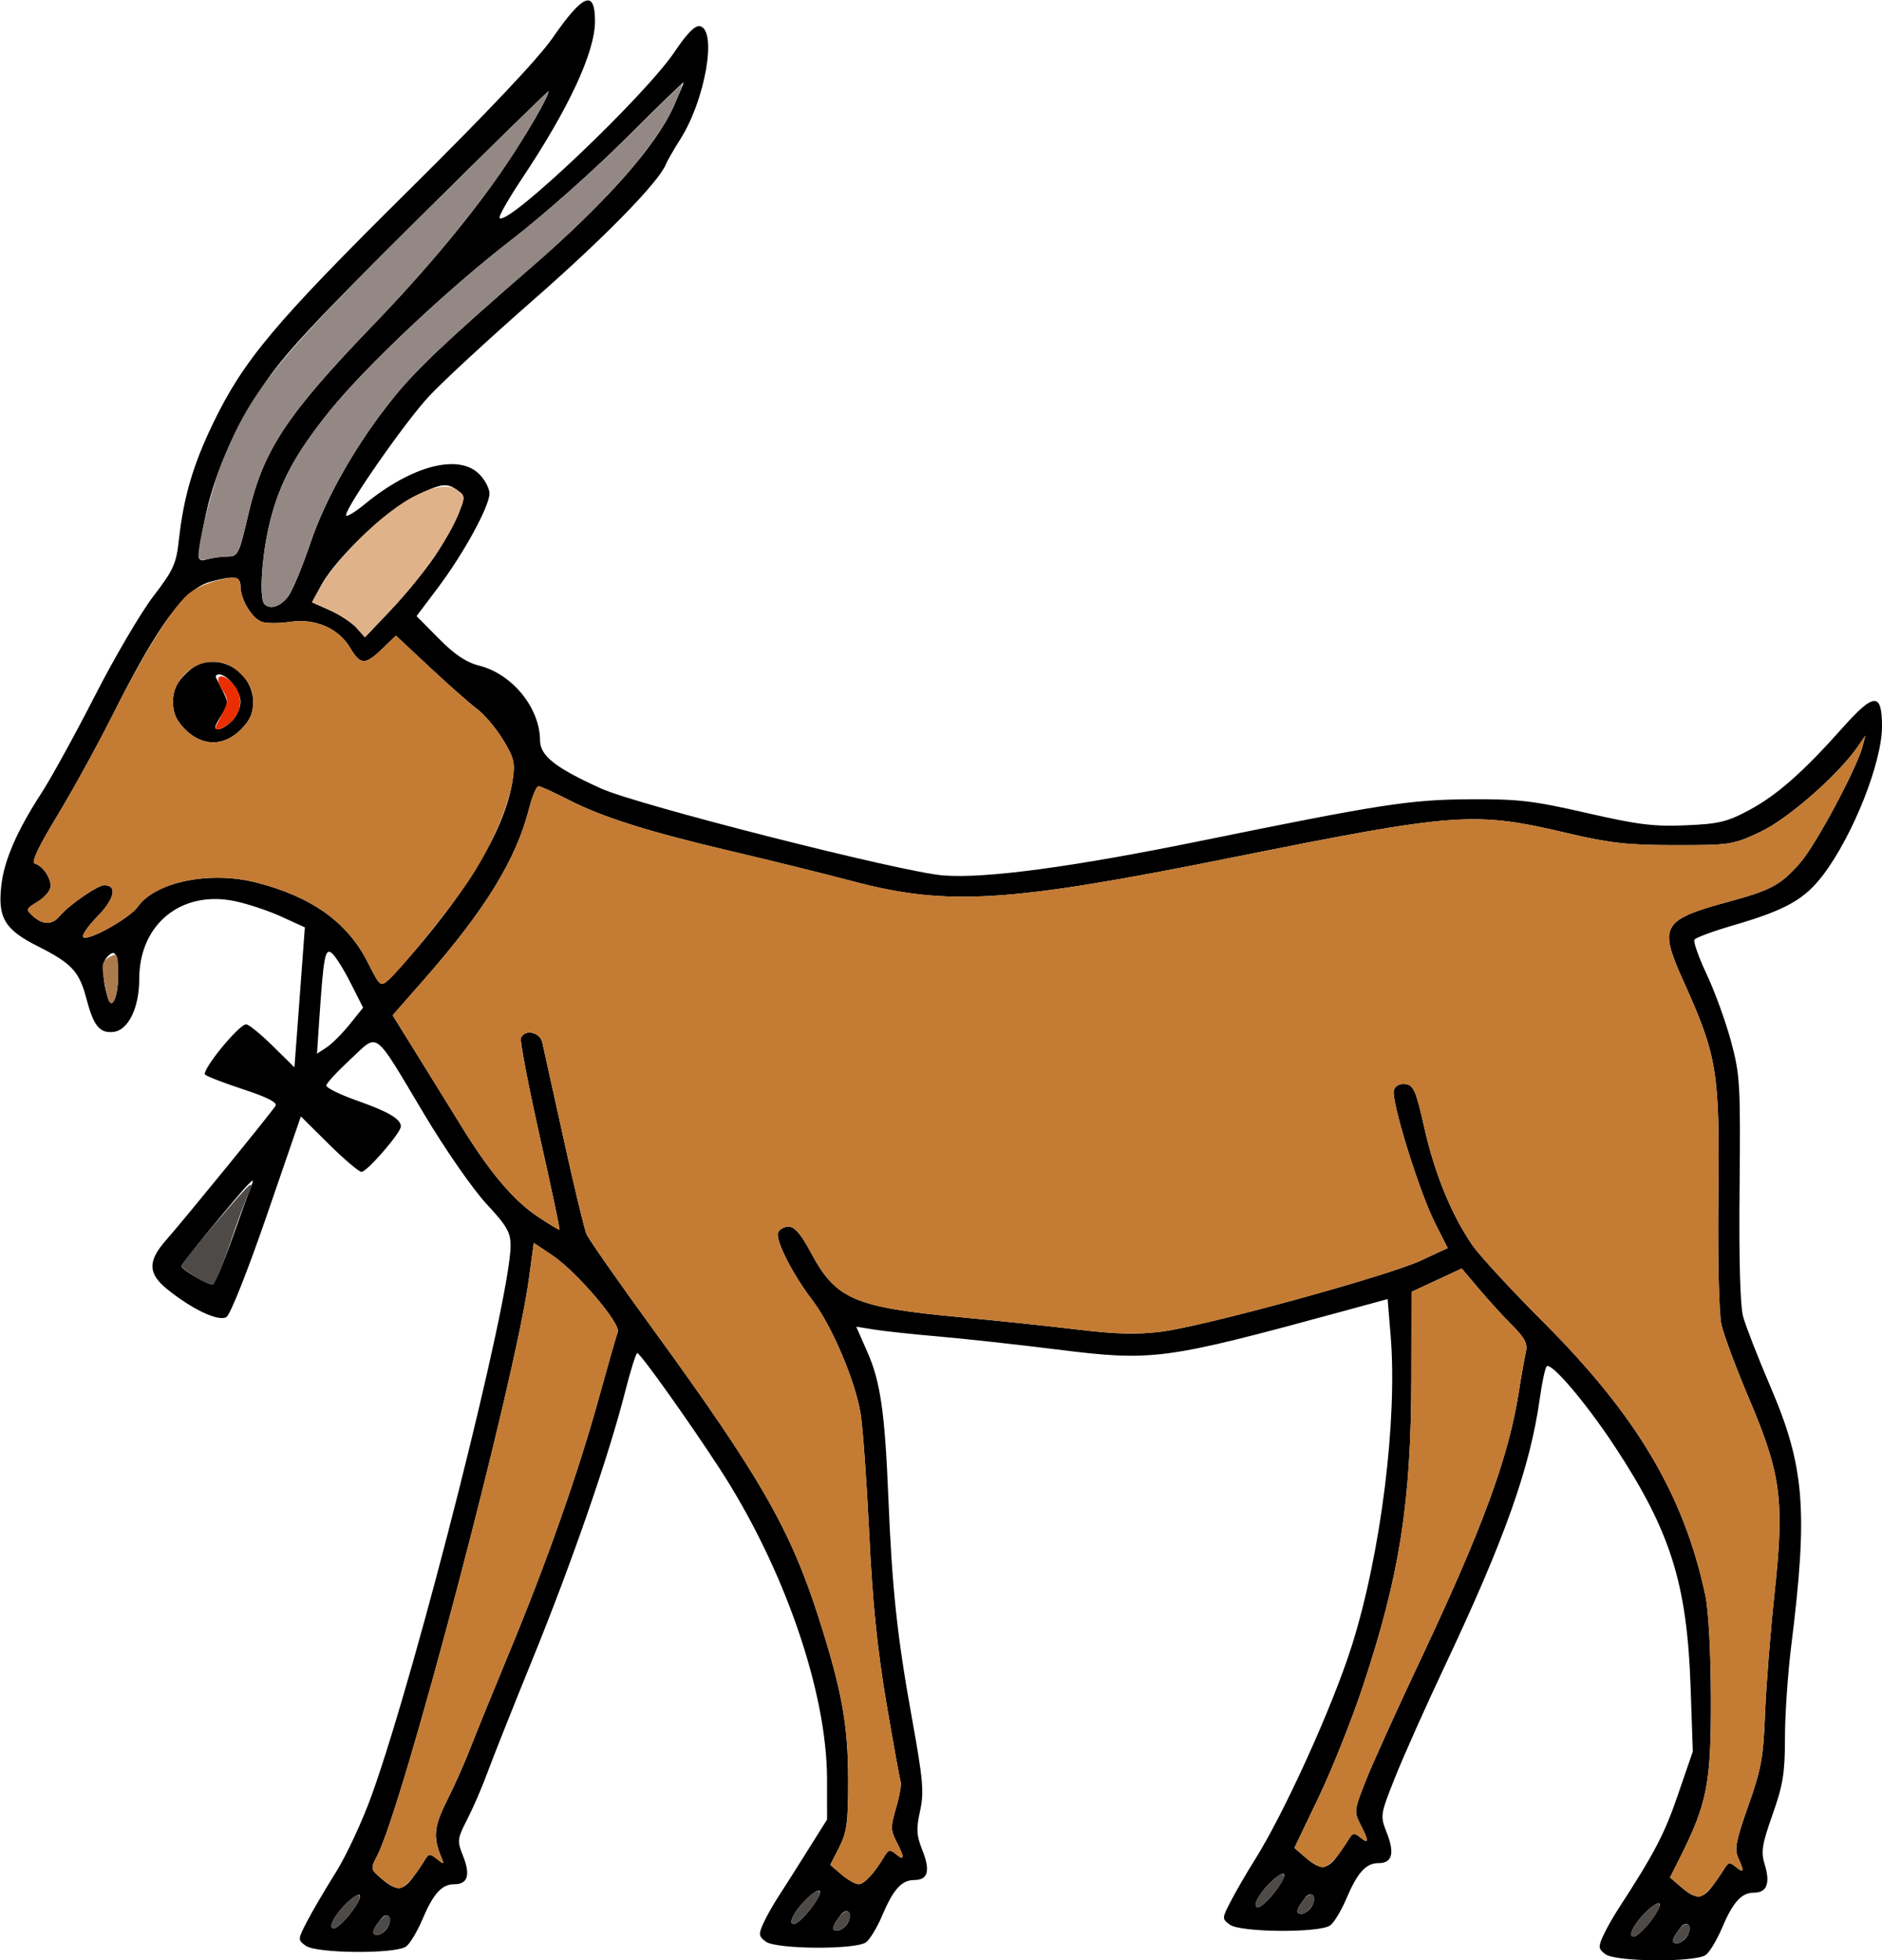 <?xml version="1.0" encoding="UTF-8" standalone="no"?>
<!DOCTYPE svg PUBLIC "-//W3C//DTD SVG 1.1//EN"
"http://www.w3.org/Graphics/SVG/1.1/DTD/svg11.dtd">
<svg width="576px" height="600px"
xmlns="http://www.w3.org/2000/svg" version="1.1">
<g transform="translate(0000, 0000) scale(1, 1)">
<path fill="#000000" stroke="none" d="
M 491.38 598.21
C 489.21 596.62 489.12 595.97 490.58 592.72
C 491.49 590.70 493.55 587.01 495.17 584.52
C 506.35 567.29 509.40 561.48 513.48 549.56
L 518.10 536.13
L 517.41 516.13
C 516.31 484.70 511.25 468.66 494.26 442.84
C 485.47 429.47 474.77 416.89 473.38 418.25
C 472.91 418.71 471.97 423.06 471.29 427.92
C 468.33 449.15 460.66 470.80 442.33 509.68
C 436.47 522.09 429.57 537.54 427.01 543.97
C 422.40 555.59 422.38 555.75 424.43 561.01
C 426.91 567.30 426.10 570.32 421.91 570.32
C 418.03 570.32 415.46 573.16 412.02 581.29
C 410.51 584.84 408.33 588.46 407.15 589.35
C 404.05 591.72 379.68 591.55 376.40 589.15
C 373.95 587.35 373.95 587.23 376.82 581.73
C 378.43 578.65 381.58 573.23 383.81 569.68
C 392.91 555.33 407.77 522.59 413.70 503.87
C 422.62 475.70 427.76 434.61 425.61 408.76
L 424.69 397.65
L 410.91 401.41
C 356.20 416.32 352.92 416.76 323.33 413.06
C 311.36 411.56 295.17 409.79 287.35 409.11
C 279.54 408.44 270.66 407.48 267.59 406.99
L 262.05 406.10
L 265.37 413.63
C 269.45 422.83 270.81 432.12 271.87 458.06
C 273.03 486.43 274.56 500.77 279.08 525.81
C 282.54 544.94 282.85 548.59 281.59 554.35
C 280.38 559.87 280.50 561.83 282.27 566.28
C 284.80 572.61 284.05 575.48 279.85 575.48
C 275.96 575.48 273.39 578.32 269.96 586.45
C 268.45 590.00 266.26 593.63 265.09 594.52
C 262.02 596.85 237.62 596.71 234.38 594.34
C 232.21 592.75 232.12 592.10 233.58 588.85
C 234.48 586.83 236.55 583.14 238.17 580.65
C 239.80 578.15 243.83 571.82 247.12 566.54
L 253.13 556.97
L 253.12 544.61
C 253.10 517.87 239.98 479.90 220.29 449.60
C 210.74 434.92 195.97 414.19 195.04 414.19
C 194.65 414.19 192.96 419.56 191.29 426.13
C 186.40 445.45 175.14 477.99 163.18 507.41
C 157.04 522.49 150.75 538.32 149.19 542.58
C 147.64 546.84 144.88 553.23 143.07 556.77
C 139.93 562.90 139.87 563.47 141.70 568.06
C 144.04 573.92 143.17 576.77 139.08 576.77
C 135.19 576.77 132.62 579.61 129.19 587.74
C 127.68 591.29 125.49 594.92 124.32 595.81
C 121.22 598.17 96.85 598.00 93.57 595.60
C 91.11 593.81 91.11 593.68 93.96 588.18
C 95.54 585.10 99.52 578.34 102.78 573.14
C 106.03 567.95 111.02 557.21 113.86 549.26
C 127.79 510.30 156.27 397.48 156.27 381.29
C 156.27 377.20 155.13 375.24 148.84 368.46
C 144.72 364.03 136.29 351.88 129.91 341.20
C 114.02 314.61 116.04 316.12 107.30 324.22
C 103.28 327.94 99.93 331.55 99.87 332.26
C 99.81 332.97 104.02 335.05 109.22 336.89
C 118.87 340.28 122.69 342.54 122.69 344.81
C 122.69 346.75 112.33 358.71 110.65 358.71
C 109.85 358.71 105.35 354.89 100.65 350.23
L 92.08 341.74
L 81.74 371.79
C 75.84 388.95 70.50 402.40 69.30 403.15
C 66.91 404.66 58.59 400.71 50.94 394.43
C 45.27 389.77 45.23 385.96 50.77 379.68
C 56.11 373.64 83.09 340.54 84.33 338.49
C 84.95 337.48 81.78 335.86 74.60 333.50
C 68.73 331.57 63.41 329.54 62.79 328.95
C 61.51 327.79 73.11 313.55 75.34 313.55
C 76.12 313.55 79.76 316.52 83.44 320.13
L 90.11 326.72
L 90.88 316.58
C 91.31 311.01 92.03 301.37 92.47 295.16
L 93.30 283.87
L 86.14 280.59
C 82.22 278.80 75.81 276.66 71.91 275.85
C 55.52 272.41 42.62 282.89 42.62 299.63
C 42.62 308.46 39.29 315.34 34.75 315.87
C 30.53 316.36 28.66 314.09 26.46 305.75
C 24.23 297.30 22.01 294.92 11.49 289.61
C 1.38 284.53 -0.76 280.86 0.43 270.83
C 1.33 263.19 5.27 254.17 12.70 242.74
C 15.63 238.21 22.98 224.85 29.01 213.06
C 35.04 201.26 43.08 187.54 46.91 182.55
C 53.12 174.44 53.95 172.61 54.76 165.14
C 56.21 152.09 59.09 142.28 65.22 129.56
C 74.54 110.27 84.11 98.86 124.64 58.71
C 149.14 34.44 164.78 17.90 169.11 11.63
C 178.47 -1.90 182.10 -3.34 182.10 6.49
C 182.10 15.94 174.13 33.12 159.78 54.62
C 155.60 60.89 152.51 66.35 152.90 66.75
C 155.43 69.28 197.52 29.26 206.56 15.73
C 210.19 10.30 212.72 7.73 214.17 8.00
C 219.58 9.03 215.90 30.48 208.23 42.58
C 206.21 45.78 204.21 49.25 203.78 50.32
C 201.64 55.72 184.86 72.88 163.06 91.96
C 149.67 103.69 135.36 116.90 131.27 121.33
C 123.98 129.17 105.90 155.12 105.90 157.72
C 105.90 158.44 108.52 156.88 111.73 154.25
C 126.02 142.54 140.33 138.80 146.65 145.10
C 148.39 146.84 149.81 149.52 149.81 151.05
C 149.81 154.97 141.93 169.39 134.12 179.78
L 127.49 188.59
L 134.30 195.47
C 139.16 200.39 142.70 202.76 146.65 203.75
C 156.77 206.30 165.21 216.65 165.28 226.59
C 165.31 231.37 169.95 235.02 184.00 241.38
C 195.18 246.43 276.03 266.98 288.65 267.97
C 301.63 268.99 328.28 265.41 367.99 257.30
C 422.77 246.12 431.54 244.76 450.08 244.66
C 464.70 244.57 469.29 245.11 485.60 248.85
C 501.26 252.44 506.22 253.06 515.95 252.63
C 526.03 252.21 528.59 251.59 535.32 247.99
C 543.80 243.45 551.86 236.35 563.99 222.72
C 573.57 211.96 576.00 211.88 576.00 222.34
C 576.00 233.35 567.19 255.61 558.05 267.73
C 552.30 275.33 546.59 278.54 530.54 283.23
C 524.35 285.02 518.98 287.01 518.59 287.64
C 518.21 288.26 519.90 293.05 522.35 298.26
C 524.81 303.47 528.15 312.67 529.78 318.71
C 532.55 329.02 532.71 331.70 532.41 363.70
C 532.19 385.51 532.59 399.64 533.50 403.03
C 534.29 405.94 538.06 415.61 541.88 424.53
C 552.33 448.90 553.40 462.30 548.22 503.82
C 547.16 512.31 546.30 524.98 546.30 531.99
C 546.30 542.77 545.71 546.36 542.50 555.46
C 539.24 564.70 538.91 566.83 540.10 570.72
C 541.87 576.45 540.77 579.35 536.86 579.35
C 532.97 579.35 530.40 582.19 526.96 590.32
C 525.45 593.87 523.27 597.50 522.09 598.39
C 519.02 600.72 494.62 600.58 491.38 598.21
M 516.55 592.34
C 518.08 589.48 516.26 587.56 514.36 590.01
C 511.61 593.57 511.31 594.84 513.25 594.84
C 514.32 594.84 515.82 593.72 516.55 592.34
M 507.90 582.75
C 507.49 582.08 505.18 583.66 502.77 586.28
C 500.33 588.95 498.81 591.69 499.32 592.52
C 499.91 593.47 501.74 592.21 504.44 588.98
C 506.76 586.22 508.31 583.42 507.90 582.75
M 118.78 589.75
C 120.30 586.90 118.48 584.98 116.58 587.43
C 113.83 590.99 113.53 592.26 115.47 592.26
C 116.54 592.26 118.04 591.14 118.78 589.75
M 110.12 580.17
C 109.71 579.50 107.40 581.08 105.00 583.70
C 102.56 586.37 101.03 589.11 101.55 589.94
C 102.13 590.89 103.96 589.63 106.66 586.40
C 108.99 583.64 110.54 580.84 110.12 580.17
M 259.55 588.46
C 261.07 585.61 259.25 583.69 257.35 586.14
C 254.60 589.70 254.31 590.97 256.24 590.97
C 257.31 590.97 258.81 589.85 259.55 588.46
M 250.90 578.88
C 250.48 578.21 248.17 579.79 245.77 582.41
C 243.33 585.08 241.80 587.82 242.32 588.65
C 242.90 589.60 244.74 588.34 247.43 585.11
C 249.76 582.35 251.31 579.55 250.90 578.88
M 401.61 583.30
C 403.14 580.45 401.31 578.53 399.42 580.98
C 396.67 584.54 396.37 585.81 398.31 585.81
C 399.38 585.81 400.88 584.68 401.61 583.30
M 392.96 573.72
C 392.55 573.05 390.23 574.63 387.83 577.25
C 385.39 579.92 383.87 582.66 384.38 583.48
C 384.96 584.44 386.80 583.17 389.50 579.95
C 391.82 577.19 393.37 574.39 392.96 573.72
M 523.93 577.56
C 525.22 575.86 526.92 573.39 527.70 572.09
C 528.93 570.03 529.43 569.95 531.25 571.46
C 533.74 573.52 533.91 572.89 531.96 568.62
C 530.80 566.06 531.34 563.29 535.07 552.76
C 539.02 541.63 539.68 538.03 540.21 524.52
C 540.55 516.00 541.85 499.46 543.11 487.75
C 546.17 459.24 545.13 451.29 535.34 428.22
C 531.38 418.89 527.56 408.65 526.85 405.45
C 526.10 402.10 525.70 385.37 525.92 365.95
C 526.33 327.79 525.61 323.38 515.13 300.12
C 507.60 283.39 508.65 281.57 529.07 276.01
C 542.24 272.41 544.99 270.92 551.00 264.05
C 555.79 258.55 568.35 235.07 570.07 228.39
L 570.91 225.16
L 568.69 228.39
C 562.80 237.01 547.37 250.57 538.92 254.57
C 530.38 258.59 529.67 258.71 512.72 258.70
C 498.14 258.70 492.75 258.09 479.84 255.06
C 451.08 248.28 446.00 248.66 376.47 262.63
C 308.57 276.28 289.87 277.43 260.88 269.73
C 252.72 267.56 236.15 263.46 224.07 260.62
C 198.15 254.52 184.31 250.14 173.70 244.68
C 169.44 242.49 165.44 240.68 164.81 240.67
C 164.19 240.66 162.86 243.83 161.86 247.74
C 157.97 263.05 148.40 278.61 130.00 299.59
L 120.17 310.79
L 127.64 322.81
C 131.76 329.43 137.81 339.23 141.11 344.59
C 149.81 358.74 157.02 367.32 164.44 372.31
C 168.03 374.72 171.11 376.57 171.25 376.41
C 171.41 376.26 168.67 363.37 165.17 347.75
C 161.68 332.15 159.10 318.66 159.43 317.75
C 160.52 314.95 165.19 315.87 165.96 319.03
C 166.33 320.63 169.25 333.85 172.45 348.39
C 175.64 362.93 178.82 376.14 179.49 377.73
C 180.17 379.32 189.21 392.27 199.59 406.52
C 232.60 451.91 241.87 468.03 250.55 495.15
C 257.69 517.50 259.59 527.96 259.59 545.16
C 259.59 557.85 259.17 560.92 256.85 565.47
L 254.11 570.83
L 257.56 573.81
C 259.47 575.43 261.82 576.77 262.79 576.77
C 264.48 576.77 267.61 573.39 270.69 568.22
C 271.92 566.15 272.42 566.08 274.25 567.59
C 276.91 569.79 276.94 568.71 274.36 563.73
C 272.57 560.26 272.55 559.15 274.27 553.32
C 275.32 549.73 275.94 546.14 275.65 545.33
C 275.36 544.53 273.39 533.68 271.28 521.21
C 268.51 504.92 267.04 490.45 266.04 469.60
C 265.27 453.68 264.09 437.16 263.42 432.90
C 261.86 422.90 254.63 405.86 248.64 398.00
C 242.55 390.05 237.26 379.60 238.15 377.29
C 238.54 376.30 239.98 375.48 241.39 375.48
C 243.19 375.48 245.16 377.78 248.11 383.29
C 255.80 397.72 261.34 400.13 293.81 403.19
C 305.18 404.25 321.45 405.97 329.97 406.99
C 341.43 408.39 348.04 408.55 355.35 407.64
C 368.54 405.99 424.74 390.58 434.94 385.82
L 443.07 382.03
L 439.25 374.48
C 434.27 364.65 425.56 336.40 426.63 333.60
C 427.14 332.28 428.55 331.59 430.24 331.85
C 432.65 332.21 433.43 334.04 435.93 345.21
C 439.06 359.19 444.26 371.90 450.62 381.14
C 452.82 384.34 462.63 394.97 472.42 404.76
C 500.98 433.33 515.44 457.75 521.94 488.39
C 522.92 492.99 523.60 505.79 523.64 520.00
C 523.70 545.79 522.49 552.01 514.32 568.32
L 511.12 574.71
L 514.58 577.68
C 518.96 581.45 520.98 581.42 523.93 577.56
M 126.15 574.98
C 127.44 573.28 129.15 570.81 129.92 569.51
C 131.21 567.35 131.60 567.32 133.72 569.05
C 135.90 570.81 136.01 570.76 135.02 568.39
C 132.52 562.35 132.87 558.95 136.77 551.23
C 138.96 546.89 142.17 539.69 143.90 535.23
C 145.63 530.75 150.90 517.81 155.61 506.45
C 167.16 478.67 176.92 450.98 183.16 428.37
C 186.00 418.09 188.66 408.80 189.07 407.74
C 190.07 405.19 176.52 389.29 169.07 384.28
L 163.37 380.46
L 161.82 391.85
C 157.65 422.52 123.41 552.61 115.48 567.95
C 113.35 572.05 113.38 572.15 116.79 575.08
C 121.18 578.86 123.21 578.84 126.15 574.98
M 408.99 568.53
C 410.28 566.83 411.98 564.36 412.76 563.06
C 413.98 560.99 414.49 560.92 416.31 562.43
C 418.98 564.65 419.01 563.55 416.37 558.46
C 414.40 554.65 414.47 554.04 417.91 545.30
C 419.89 540.26 427.14 524.19 434.03 509.61
C 453.72 467.94 461.73 446.19 464.89 425.81
C 465.60 421.20 466.55 415.90 466.97 414.04
C 467.61 411.30 466.81 409.70 462.78 405.65
C 460.04 402.90 455.45 397.87 452.59 394.46
L 447.37 388.30
L 439.68 391.87
L 432.00 395.45
L 431.95 421.92
C 431.88 460.04 428.41 482.13 417.14 516.13
C 413.73 526.43 407.60 541.77 403.54 550.25
L 396.16 565.65
L 399.62 568.63
C 404.01 572.41 406.04 572.39 408.99 568.53
M 71.01 379.29
C 73.63 371.87 76.25 364.65 76.82 363.23
C 77.73 360.94 77.64 360.86 75.94 362.58
C 72.88 365.66 55.53 386.88 55.53 387.54
C 55.53 388.61 63.90 393.51 65.09 393.14
C 65.72 392.94 68.38 386.71 71.01 379.29
M 107.02 313.56
L 111.13 308.45
L 107.33 300.93
C 105.24 296.79 102.66 292.67 101.59 291.78
C 99.48 290.04 99.02 292.57 97.64 313.20
L 97.02 322.54
L 99.96 320.61
C 101.59 319.55 104.76 316.37 107.02 313.56
M 36.16 298.63
C 36.16 291.57 35.13 290.12 32.44 293.37
C 31.15 294.92 31.42 300.35 33.04 305.56
C 34.24 309.43 36.16 305.16 36.16 298.63
M 129.73 287.74
C 145.81 268.36 154.99 251.77 156.93 238.59
C 157.68 233.42 157.30 231.87 153.87 226.31
C 151.72 222.81 148.21 218.66 146.07 217.07
C 143.94 215.50 137.45 209.79 131.68 204.39
L 121.17 194.57
L 117.02 198.57
C 111.78 203.65 110.29 203.60 107.13 198.26
C 103.63 192.32 96.41 189.20 88.79 190.34
C 85.56 190.83 81.69 190.84 80.19 190.36
C 77.15 189.39 73.61 183.50 73.61 179.42
C 73.61 176.41 71.51 176.12 64.35 178.10
C 56.36 180.32 48.22 191.45 34.35 219.10
C 29.82 228.13 22.25 241.90 17.53 249.68
C 11.80 259.11 9.49 264.00 10.60 264.32
C 13.03 265.03 15.50 268.52 15.50 271.24
C 15.50 272.53 13.75 274.65 11.62 275.95
C 7.89 278.21 7.83 278.39 10.10 280.44
C 13.12 283.16 15.99 283.16 18.25 280.43
C 20.93 277.16 29.86 270.97 31.87 270.97
C 36.02 270.97 35.10 275.15 29.76 280.59
C 26.76 283.65 24.86 286.50 25.55 286.92
C 27.29 288.00 39.74 280.99 42.13 277.60
C 47.49 269.94 64.24 266.50 78.46 270.14
C 95.39 274.46 106.37 282.34 112.53 294.53
C 116.36 302.10 116.43 302.17 119.05 299.81
C 120.51 298.49 125.31 293.06 129.73 287.74
M 132.84 170.59
C 135.73 166.34 139.09 160.39 140.29 157.37
C 142.40 152.13 142.39 151.82 140.09 150.14
C 136.74 147.69 135.15 147.90 126.86 151.94
C 118.44 156.04 102.85 170.85 98.44 178.95
L 95.49 184.36
L 101.02 186.83
C 104.05 188.19 107.71 190.61 109.12 192.19
L 111.69 195.08
L 119.63 186.71
C 123.99 182.10 129.94 174.85 132.84 170.59
M 88.25 182.48
C 89.55 180.70 92.59 173.38 95.00 166.23
C 99.75 152.12 109.47 135.20 120.82 121.26
C 127.64 112.88 137.03 104.01 162.73 81.69
C 185.60 61.83 200.79 44.65 206.18 32.54
C 207.85 28.80 209.22 25.51 209.22 25.24
C 209.22 24.95 201.23 32.71 191.46 42.46
C 181.70 52.22 166.01 66.13 156.60 73.37
C 137.17 88.35 111.92 112.13 100.84 125.88
C 90.46 138.79 85.66 147.64 82.68 159.51
C 80.16 169.46 79.22 183.24 80.94 184.94
C 82.71 186.72 85.96 185.63 88.25 182.48
M 69.77 170.34
C 72.83 170.32 73.20 169.55 75.96 157.61
C 80.55 137.81 87.51 127.23 114.33 99.35
C 130.78 82.27 145.07 65.03 154.78 50.59
C 161.45 40.70 167.89 29.55 167.89 27.94
C 167.89 27.64 149.97 45.17 128.05 66.92
C 96.07 98.65 86.70 108.76 80.50 118.13
C 71.26 132.10 65.08 146.40 62.56 159.57
C 60.17 172.04 60.17 172.05 63.61 171.14
C 65.21 170.71 67.97 170.35 69.77 170.34"/>
<path fill="#000000" stroke="none" d="
M 56.72 223.33
C 53.93 220.53 52.95 218.34 52.95 214.84
C 52.95 211.34 53.93 209.15 56.72 206.35
C 59.52 203.56 61.72 202.58 65.22 202.58
C 71.78 202.58 77.49 208.28 77.49 214.84
C 77.49 218.34 76.51 220.53 73.72 223.33
C 68.50 228.53 61.94 228.53 56.72 223.33
M 71.03 220.65
C 72.45 219.23 73.61 216.62 73.61 214.84
C 73.61 211.57 69.61 206.45 67.05 206.45
C 66.28 206.45 65.87 206.89 66.12 207.42
C 66.38 207.95 67.39 209.96 68.35 211.88
C 69.87 214.92 69.83 215.81 67.98 218.61
C 66.82 220.39 65.87 222.15 65.87 222.53
C 65.87 224.08 68.60 223.07 71.03 220.65"/>
<path fill="#948885" stroke="none" d="
M 80.94 184.94
C 79.22 183.24 80.16 169.46 82.68 159.51
C 85.66 147.64 90.46 138.79 100.84 125.88
C 111.91 112.14 137.16 88.36 156.60 73.35
C 166.01 66.10 181.48 52.44 191.00 42.99
C 200.50 33.54 208.47 25.81 208.70 25.81
C 208.94 25.81 207.94 28.57 206.49 31.94
C 201.38 43.87 184.98 62.54 162.73 81.75
C 137.70 103.38 127.70 112.80 120.82 121.26
C 109.47 135.20 99.75 152.12 95.00 166.23
C 92.59 173.38 89.55 180.70 88.25 182.48
C 85.96 185.63 82.71 186.72 80.94 184.94"/>
<path fill="#948885" stroke="none" d="
M 60.70 170.58
C 60.70 165.39 65.12 148.19 68.59 139.86
C 77.18 119.24 85.04 109.60 128.05 66.92
C 149.97 45.17 167.89 27.64 167.89 27.94
C 167.89 29.55 161.45 40.70 154.78 50.59
C 145.07 65.03 130.78 82.27 114.33 99.35
C 87.51 127.23 80.55 137.81 75.96 157.61
C 73.20 169.55 72.83 170.32 69.77 170.34
C 67.97 170.35 65.21 170.71 63.61 171.14
C 61.97 171.57 60.70 171.33 60.70 170.58"/>
<path fill="#e0b28a" stroke="none" d="
M 109.12 192.19
C 107.71 190.61 104.05 188.19 101.02 186.83
L 95.49 184.36
L 98.44 178.95
C 100.05 175.99 105.48 169.48 110.49 164.52
C 122.82 152.28 134.93 146.36 140.02 150.08
C 142.40 151.82 142.41 152.10 140.29 157.37
C 137.17 165.19 128.85 176.99 119.63 186.71
L 111.69 195.08
L 109.12 192.19"/>
<path fill="#c47b33" stroke="none" d="
M 514.58 577.68
L 511.12 574.71
L 514.32 568.32
C 522.49 552.01 523.70 545.79 523.64 520.00
C 523.60 505.79 522.92 492.99 521.94 488.39
C 515.44 457.75 500.98 433.33 472.42 404.76
C 462.63 394.97 452.82 384.34 450.62 381.14
C 444.26 371.90 439.06 359.19 435.93 345.21
C 433.43 334.04 432.65 332.21 430.24 331.85
C 428.55 331.59 427.14 332.28 426.63 333.60
C 425.56 336.40 434.27 364.65 439.25 374.48
L 443.07 382.03
L 434.94 385.82
C 424.74 390.58 368.54 405.99 355.35 407.64
C 348.04 408.55 341.43 408.39 329.97 406.99
C 321.45 405.97 305.18 404.25 293.81 403.19
C 261.34 400.13 255.80 397.72 248.11 383.29
C 245.16 377.78 243.19 375.48 241.39 375.48
C 239.98 375.48 238.54 376.30 238.15 377.29
C 237.26 379.60 242.55 390.05 248.64 398.00
C 254.63 405.86 261.86 422.90 263.42 432.90
C 264.09 437.16 265.27 453.68 266.04 469.60
C 267.04 490.45 268.51 504.92 271.28 521.21
C 273.39 533.68 275.36 544.53 275.65 545.33
C 275.94 546.14 275.32 549.73 274.27 553.32
C 272.55 559.15 272.57 560.26 274.36 563.73
C 276.94 568.71 276.91 569.79 274.25 567.59
C 272.42 566.08 271.92 566.15 270.69 568.22
C 267.61 573.39 264.48 576.77 262.79 576.77
C 261.82 576.77 259.47 575.43 257.56 573.81
L 254.11 570.83
L 256.85 565.47
C 259.17 560.92 259.59 557.85 259.59 545.16
C 259.59 527.96 257.69 517.50 250.55 495.15
C 241.87 468.03 232.60 451.91 199.59 406.52
C 189.21 392.27 180.17 379.32 179.49 377.73
C 178.82 376.14 175.64 362.93 172.45 348.39
C 169.25 333.85 166.33 320.63 165.96 319.03
C 165.19 315.87 160.52 314.95 159.43 317.75
C 159.10 318.66 161.68 332.15 165.17 347.75
C 168.67 363.37 171.41 376.26 171.25 376.41
C 171.11 376.57 168.03 374.72 164.44 372.31
C 157.02 367.32 149.81 358.74 141.11 344.59
C 137.81 339.23 131.76 329.43 127.64 322.81
L 120.17 310.79
L 130.00 299.59
C 148.40 278.61 157.97 263.05 161.86 247.74
C 162.86 243.83 164.19 240.66 164.81 240.67
C 165.44 240.68 169.44 242.49 173.70 244.68
C 184.31 250.14 198.15 254.52 224.07 260.62
C 236.15 263.46 252.72 267.56 260.88 269.73
C 289.87 277.43 308.57 276.28 376.47 262.63
C 446.00 248.66 451.08 248.28 479.84 255.06
C 492.75 258.09 498.14 258.70 512.72 258.70
C 529.67 258.71 530.38 258.59 538.92 254.57
C 547.37 250.57 562.80 237.01 568.69 228.39
L 570.91 225.16
L 570.07 228.39
C 568.35 235.07 555.79 258.55 551.00 264.05
C 544.99 270.92 542.24 272.41 529.07 276.01
C 508.65 281.57 507.60 283.39 515.13 300.12
C 525.61 323.38 526.33 327.79 525.92 365.95
C 525.70 385.37 526.10 402.10 526.85 405.45
C 527.56 408.65 531.38 418.89 535.34 428.22
C 545.13 451.29 546.17 459.24 543.11 487.75
C 541.85 499.46 540.55 516.00 540.21 524.52
C 539.68 538.03 539.02 541.63 535.07 552.76
C 531.34 563.29 530.80 566.06 531.96 568.62
C 533.91 572.89 533.74 573.52 531.25 571.46
C 529.43 569.95 528.93 570.03 527.70 572.09
C 524.61 577.26 521.49 580.65 519.79 580.65
C 518.83 580.65 516.48 579.30 514.58 577.68"/>
<path fill="#c47b33" stroke="none" d="
M 116.79 575.08
C 113.38 572.15 113.35 572.05 115.48 567.95
C 123.41 552.61 157.65 422.52 161.82 391.85
L 163.37 380.46
L 169.07 384.28
C 176.52 389.29 190.07 405.19 189.07 407.74
C 188.66 408.80 186.00 418.09 183.16 428.37
C 176.92 450.98 167.16 478.67 155.61 506.45
C 150.90 517.81 145.63 530.75 143.90 535.23
C 142.17 539.69 138.96 546.89 136.77 551.23
C 132.87 558.95 132.52 562.35 135.02 568.39
C 136.01 570.76 135.90 570.81 133.72 569.05
C 131.60 567.32 131.21 567.35 129.92 569.51
C 126.84 574.68 123.71 578.06 122.02 578.06
C 121.05 578.06 118.69 576.72 116.79 575.08"/>
<path fill="#c47b33" stroke="none" d="
M 399.62 568.63
L 396.16 565.65
L 403.54 550.25
C 407.60 541.77 413.73 526.43 417.14 516.13
C 428.41 482.13 431.88 460.04 431.95 421.92
L 432.00 395.45
L 439.68 391.87
L 447.37 388.30
L 452.59 394.46
C 455.45 397.87 460.04 402.90 462.78 405.65
C 466.81 409.70 467.61 411.30 466.97 414.04
C 466.55 415.90 465.60 421.20 464.89 425.81
C 461.73 446.19 453.72 467.94 434.03 509.61
C 427.14 524.19 419.89 540.26 417.91 545.30
C 414.47 554.04 414.40 554.65 416.37 558.46
C 419.01 563.55 418.98 564.65 416.31 562.43
C 414.49 560.92 413.98 560.99 412.76 563.06
C 409.67 568.23 406.54 571.61 404.85 571.61
C 403.88 571.61 401.52 570.27 399.62 568.63"/>
<path fill="#c47b33" stroke="none" d="
M 112.53 294.53
C 106.37 282.34 95.39 274.46 78.46 270.14
C 64.24 266.50 47.49 269.94 42.13 277.60
C 39.74 280.99 27.29 288.00 25.55 286.92
C 24.86 286.50 26.76 283.65 29.76 280.59
C 35.10 275.15 36.02 270.97 31.87 270.97
C 29.86 270.97 20.93 277.16 18.25 280.43
C 15.99 283.16 13.12 283.16 10.10 280.44
C 7.83 278.39 7.89 278.21 11.62 275.95
C 13.75 274.65 15.50 272.53 15.50 271.24
C 15.50 268.52 13.03 265.03 10.60 264.32
C 9.49 264.00 11.80 259.11 17.53 249.68
C 22.25 241.90 29.88 228.00 34.50 218.81
C 43.50 200.86 52.14 186.94 57.26 182.13
C 60.07 179.50 67.27 176.89 72.00 176.80
C 72.89 176.79 73.61 177.96 73.61 179.42
C 73.61 183.50 77.15 189.39 80.19 190.36
C 81.69 190.84 85.56 190.83 88.79 190.34
C 96.41 189.20 103.63 192.32 107.13 198.26
C 110.29 203.60 111.78 203.65 117.02 198.57
L 121.17 194.57
L 131.68 204.39
C 137.45 209.79 143.94 215.50 146.07 217.07
C 148.21 218.66 151.72 222.81 153.87 226.31
C 157.30 231.87 157.68 233.42 156.93 238.59
C 155.71 246.81 150.07 259.78 143.39 269.70
C 137.40 278.59 123.45 295.83 119.05 299.81
C 116.43 302.17 116.36 302.10 112.53 294.53
M 73.72 223.33
C 76.51 220.53 77.49 218.34 77.49 214.84
C 77.49 211.34 76.51 209.15 73.72 206.35
C 70.92 203.56 68.72 202.58 65.22 202.58
C 58.66 202.58 52.95 208.28 52.95 214.84
C 52.95 218.34 53.93 220.53 56.72 223.33
C 61.94 228.53 68.50 228.53 73.72 223.33"/>
<path fill="#eb2e00" stroke="none" d="
M 66.12 222.26
C 66.38 221.73 67.39 219.72 68.35 217.79
C 69.87 214.76 69.83 213.87 68.00 211.08
C 65.31 206.98 67.47 205.47 70.98 208.98
C 74.32 212.32 74.35 217.33 71.03 220.65
C 68.54 223.14 65.16 224.25 66.12 222.26"/>
<path fill="#ac7b4c" stroke="none" d="
M 33.02 305.56
C 32.73 304.63 32.13 301.73 31.69 299.10
C 31.05 295.15 31.36 294.09 33.53 292.93
C 36.03 291.59 36.16 291.88 36.16 298.59
C 36.16 305.16 34.25 309.42 33.02 305.56"/>
<path fill="#4d4a47" stroke="none" d="
M 512.20 593.23
C 514.18 589.77 515.64 588.44 516.75 589.12
C 518.43 590.17 515.56 594.84 513.25 594.84
C 512.03 594.84 511.63 594.22 512.20 593.23"/>
<path fill="#4d4a47" stroke="none" d="
M 499.32 592.52
C 498.81 591.69 500.33 588.95 502.77 586.28
C 508.47 580.08 509.93 582.45 504.44 588.98
C 501.74 592.21 499.91 593.47 499.32 592.52"/>
<path fill="#4d4a47" stroke="none" d="
M 114.43 590.65
C 116.40 587.19 117.86 585.86 118.97 586.54
C 120.65 587.59 117.78 592.26 115.47 592.26
C 114.26 592.26 113.86 591.64 114.43 590.65"/>
<path fill="#4d4a47" stroke="none" d="
M 101.55 589.94
C 101.03 589.11 102.56 586.37 105.00 583.70
C 110.69 577.50 112.15 579.87 106.66 586.40
C 103.96 589.63 102.13 590.89 101.55 589.94"/>
<path fill="#4d4a47" stroke="none" d="
M 255.20 589.35
C 257.17 585.90 258.63 584.57 259.74 585.25
C 261.42 586.30 258.55 590.97 256.24 590.97
C 255.03 590.97 254.63 590.35 255.20 589.35"/>
<path fill="#4d4a47" stroke="none" d="
M 242.32 588.65
C 241.80 587.82 243.33 585.08 245.77 582.41
C 251.46 576.21 252.92 578.58 247.43 585.11
C 244.74 588.34 242.90 589.60 242.32 588.65"/>
<path fill="#4d4a47" stroke="none" d="
M 397.26 584.19
C 399.24 580.74 400.69 579.41 401.81 580.09
C 403.48 581.14 400.62 585.81 398.31 585.81
C 397.09 585.81 396.69 585.19 397.26 584.19"/>
<path fill="#4d4a47" stroke="none" d="
M 384.38 583.48
C 383.87 582.66 385.39 579.92 387.83 577.25
C 393.53 571.05 394.99 573.42 389.50 579.95
C 386.80 583.17 384.96 584.44 384.38 583.48"/>
<path fill="#4d4a47" stroke="none" d="
M 59.73 390.81
C 57.42 389.34 55.53 387.88 55.53 387.57
C 55.53 386.53 75.18 363.23 76.47 362.75
C 77.17 362.49 77.02 363.61 76.16 365.24
C 75.28 366.88 72.71 373.73 70.45 380.48
C 68.19 387.23 65.79 392.92 65.13 393.12
C 64.47 393.33 62.04 392.30 59.73 390.81"/>
</g>
</svg>

